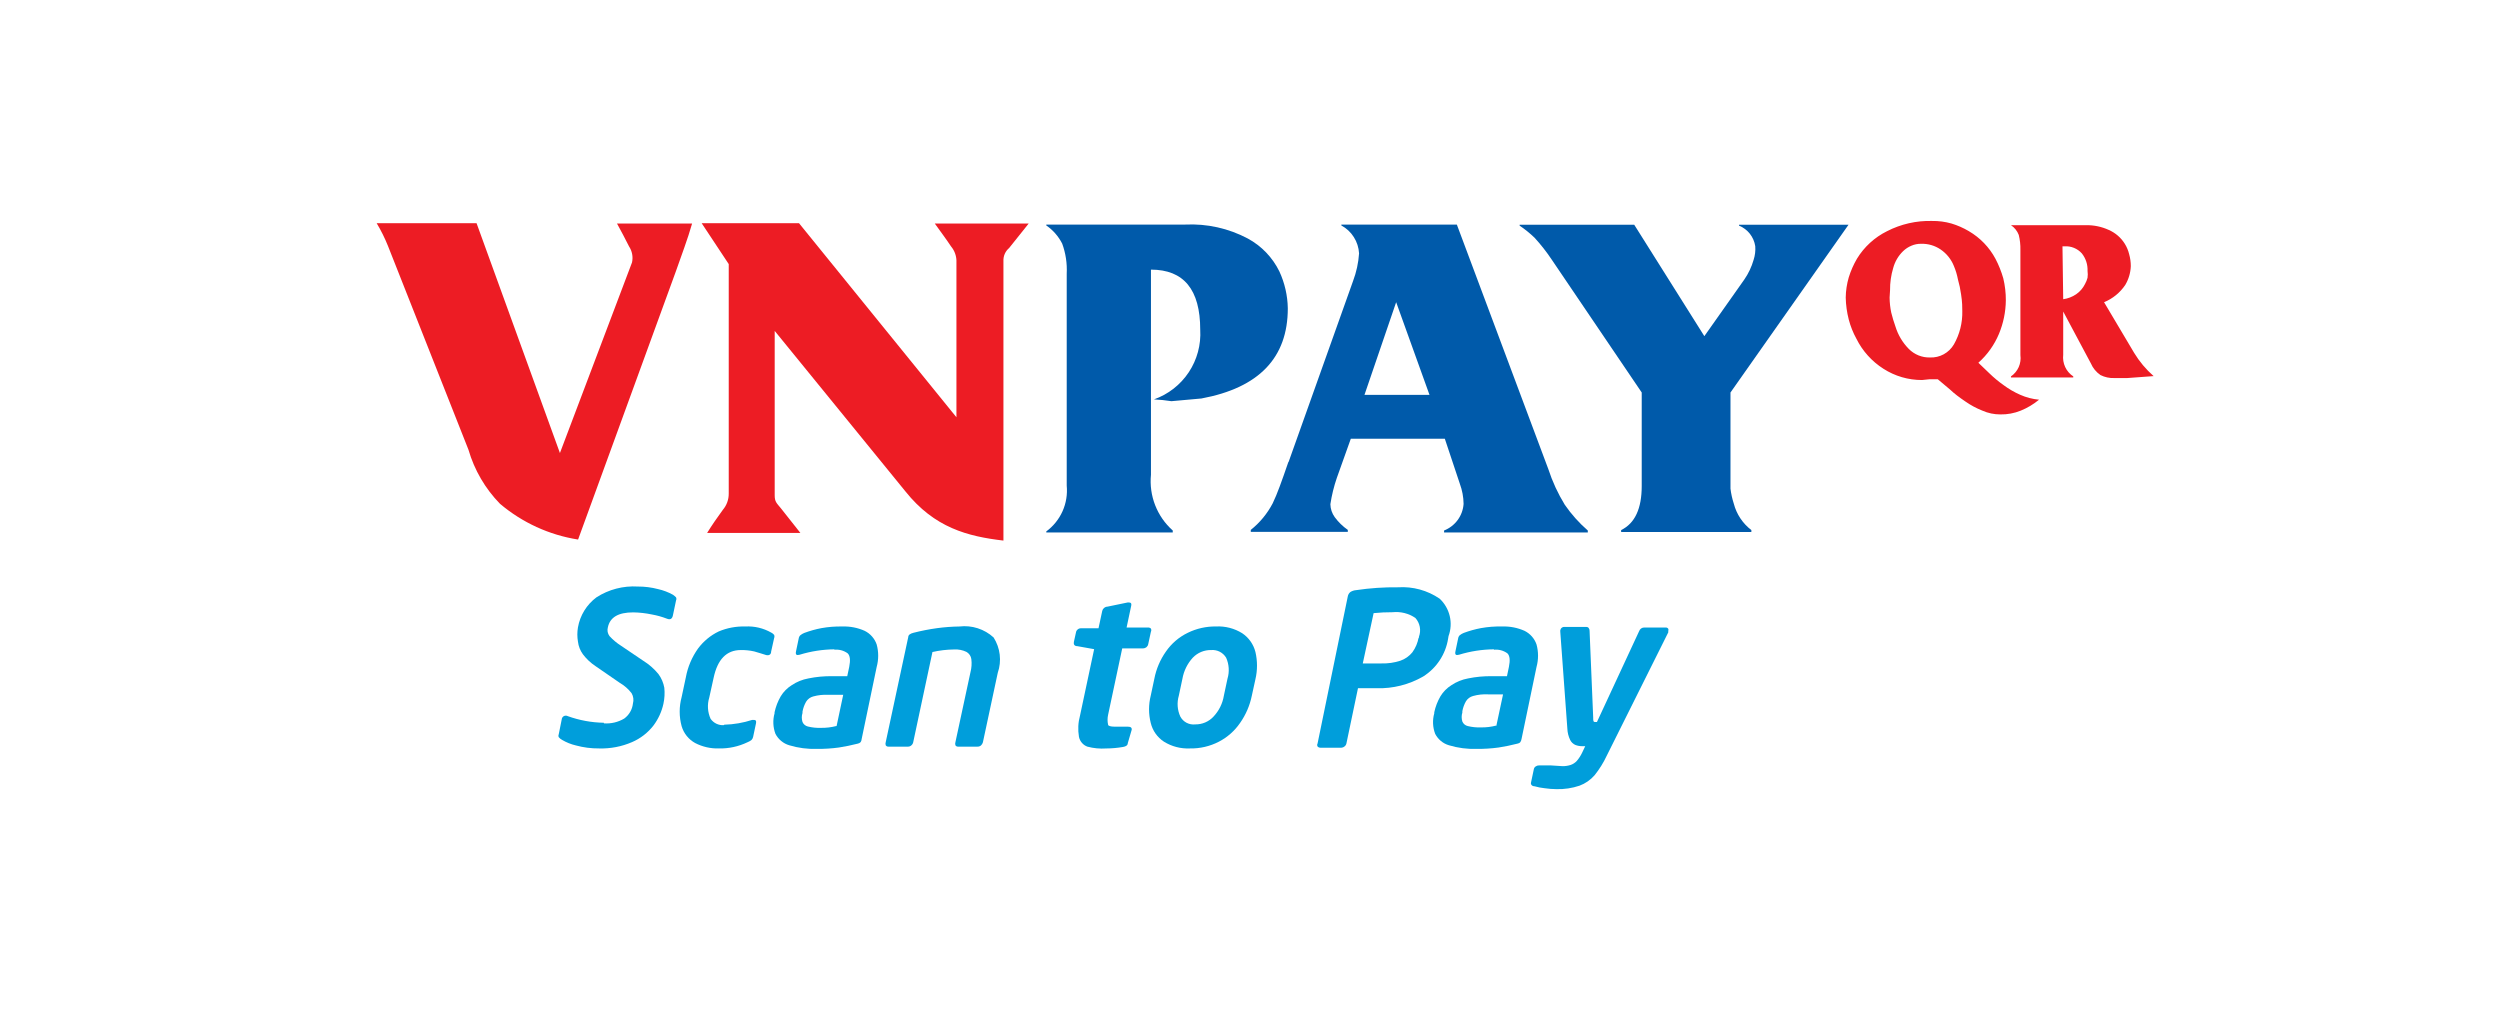 <svg width="99" height="40" viewBox="0 0 99 40" fill="none" xmlns="http://www.w3.org/2000/svg">
<g clip-path="url(#clip0_1212_7823)">
<path d="M23.916 28.645C24.197 28.665 24.477 28.599 24.719 28.455C24.815 28.385 24.895 28.296 24.954 28.194C25.014 28.091 25.051 27.977 25.064 27.86C25.083 27.791 25.088 27.72 25.079 27.649C25.07 27.579 25.046 27.511 25.01 27.449C24.882 27.284 24.722 27.144 24.541 27.039L23.583 26.379C23.391 26.252 23.222 26.093 23.083 25.909C22.976 25.762 22.908 25.59 22.887 25.409C22.855 25.222 22.855 25.031 22.887 24.844C22.97 24.369 23.232 23.944 23.619 23.655C24.106 23.341 24.681 23.191 25.26 23.227C25.529 23.226 25.797 23.26 26.057 23.328C26.265 23.374 26.465 23.45 26.652 23.554C26.695 23.583 26.735 23.617 26.771 23.655C26.78 23.674 26.785 23.696 26.785 23.717C26.785 23.739 26.78 23.76 26.771 23.78L26.646 24.375C26.616 24.511 26.539 24.553 26.408 24.499C26.216 24.425 26.017 24.369 25.813 24.333C25.571 24.282 25.324 24.254 25.076 24.25C24.481 24.25 24.154 24.446 24.071 24.844C24.055 24.903 24.052 24.965 24.063 25.024C24.075 25.084 24.1 25.141 24.136 25.189C24.273 25.338 24.429 25.468 24.6 25.576L25.48 26.171C25.706 26.311 25.907 26.488 26.075 26.694C26.193 26.854 26.272 27.04 26.307 27.235C26.329 27.448 26.317 27.663 26.271 27.872C26.203 28.182 26.069 28.474 25.879 28.728C25.656 29.017 25.363 29.244 25.028 29.388C24.617 29.566 24.173 29.651 23.726 29.638C23.414 29.641 23.104 29.601 22.804 29.519C22.611 29.474 22.427 29.399 22.257 29.299C22.206 29.272 22.162 29.236 22.126 29.192C22.118 29.174 22.114 29.155 22.114 29.136C22.114 29.116 22.118 29.097 22.126 29.079L22.245 28.484C22.247 28.458 22.256 28.432 22.271 28.41C22.286 28.388 22.306 28.37 22.33 28.358C22.354 28.345 22.38 28.339 22.407 28.339C22.433 28.34 22.459 28.346 22.483 28.359C22.941 28.524 23.423 28.613 23.91 28.621" fill="#009EDB"/>
<path d="M28.682 28.698C29.058 28.688 29.43 28.624 29.788 28.508C29.913 28.508 29.96 28.508 29.937 28.645L29.824 29.18C29.814 29.227 29.792 29.271 29.758 29.305C29.709 29.342 29.655 29.372 29.598 29.394C29.247 29.562 28.862 29.646 28.474 29.638C28.145 29.649 27.82 29.575 27.528 29.424C27.269 29.281 27.076 29.042 26.993 28.758C26.89 28.38 26.89 27.982 26.993 27.604L27.159 26.825C27.234 26.414 27.399 26.024 27.641 25.683C27.856 25.394 28.137 25.161 28.462 25.005C28.794 24.865 29.154 24.798 29.514 24.809C29.874 24.789 30.231 24.874 30.543 25.052C30.587 25.073 30.626 25.104 30.656 25.142C30.672 25.182 30.672 25.227 30.656 25.267L30.537 25.802C30.537 25.927 30.442 25.968 30.335 25.939C30.228 25.909 30.008 25.832 29.865 25.796C29.692 25.757 29.514 25.739 29.336 25.742C28.771 25.742 28.414 26.111 28.259 26.843L28.087 27.622C28.001 27.901 28.02 28.201 28.14 28.466C28.199 28.549 28.278 28.616 28.37 28.66C28.461 28.703 28.563 28.723 28.664 28.716" fill="#009EDB"/>
<path d="M33.052 25.713C32.582 25.717 32.115 25.789 31.666 25.927C31.541 25.962 31.494 25.927 31.523 25.79L31.63 25.278C31.637 25.231 31.66 25.187 31.696 25.154C31.742 25.116 31.795 25.086 31.85 25.064C32.071 24.982 32.297 24.918 32.528 24.874C32.801 24.825 33.078 24.803 33.355 24.809C33.66 24.798 33.963 24.857 34.241 24.981C34.465 25.092 34.636 25.286 34.717 25.522C34.796 25.812 34.796 26.118 34.717 26.409L34.122 29.263C34.12 29.308 34.105 29.351 34.081 29.388C34.05 29.42 34.011 29.441 33.968 29.448C33.706 29.513 33.456 29.567 33.218 29.602C32.931 29.641 32.64 29.659 32.35 29.656C31.98 29.668 31.61 29.62 31.256 29.513C31.139 29.479 31.03 29.421 30.936 29.343C30.842 29.265 30.764 29.169 30.708 29.061C30.61 28.8 30.597 28.515 30.673 28.246V28.205C30.721 27.983 30.803 27.77 30.917 27.574C31.025 27.395 31.174 27.245 31.351 27.134C31.55 27 31.775 26.909 32.011 26.866C32.322 26.802 32.639 26.772 32.957 26.777H33.551L33.629 26.409C33.682 26.147 33.664 25.968 33.569 25.873C33.415 25.76 33.224 25.709 33.034 25.73M33.129 28.752L33.391 27.515H32.796C32.596 27.504 32.395 27.526 32.201 27.58C32.085 27.611 31.985 27.686 31.922 27.788C31.852 27.91 31.804 28.043 31.779 28.181V28.234C31.742 28.351 31.742 28.475 31.779 28.591C31.798 28.636 31.827 28.675 31.864 28.706C31.902 28.738 31.946 28.759 31.993 28.77C32.164 28.812 32.34 28.83 32.517 28.823C32.717 28.826 32.917 28.802 33.111 28.752" fill="#009EDB"/>
<path d="M38.923 29.395C38.91 29.443 38.883 29.486 38.846 29.52C38.808 29.552 38.759 29.569 38.709 29.567H37.936C37.916 29.568 37.896 29.564 37.878 29.554C37.861 29.545 37.846 29.531 37.835 29.514C37.821 29.473 37.821 29.429 37.835 29.389L38.43 26.623C38.475 26.453 38.487 26.275 38.465 26.1C38.457 26.04 38.435 25.983 38.401 25.934C38.367 25.884 38.322 25.843 38.269 25.814C38.117 25.741 37.95 25.709 37.782 25.719C37.493 25.722 37.206 25.756 36.925 25.82L36.164 29.389C36.155 29.437 36.13 29.481 36.092 29.514C36.055 29.549 36.006 29.568 35.956 29.567H35.182C35.161 29.569 35.14 29.564 35.122 29.555C35.103 29.546 35.087 29.531 35.075 29.514C35.061 29.473 35.061 29.429 35.075 29.389L35.967 25.226C35.967 25.142 36.051 25.089 36.17 25.059C36.479 24.98 36.793 24.918 37.109 24.875C37.403 24.835 37.699 24.813 37.996 24.809C38.239 24.78 38.485 24.804 38.718 24.879C38.951 24.954 39.165 25.078 39.346 25.243C39.477 25.449 39.56 25.681 39.589 25.923C39.618 26.165 39.592 26.41 39.512 26.641L38.923 29.395Z" fill="#009EDB"/>
<path d="M44.66 29.43C44.66 29.514 44.583 29.561 44.476 29.579C44.254 29.618 44.029 29.638 43.804 29.639C43.554 29.656 43.303 29.632 43.06 29.567C42.977 29.537 42.902 29.485 42.844 29.417C42.785 29.349 42.745 29.268 42.727 29.181C42.679 28.899 42.693 28.611 42.769 28.336L43.328 25.707L42.662 25.588C42.549 25.588 42.507 25.517 42.525 25.422L42.608 25.047C42.614 25 42.638 24.958 42.674 24.928C42.71 24.896 42.757 24.879 42.805 24.88H43.501L43.649 24.191C43.66 24.144 43.685 24.103 43.722 24.073C43.759 24.043 43.804 24.025 43.852 24.024L44.66 23.857H44.696C44.785 23.857 44.815 23.899 44.797 23.982L44.613 24.851H45.463C45.484 24.849 45.505 24.852 45.525 24.859C45.544 24.866 45.562 24.878 45.576 24.892C45.586 24.912 45.591 24.933 45.591 24.955C45.591 24.976 45.586 24.998 45.576 25.017L45.469 25.511C45.46 25.558 45.435 25.599 45.398 25.63C45.361 25.659 45.315 25.676 45.267 25.677H44.44L43.881 28.306C43.852 28.436 43.852 28.57 43.881 28.699C43.881 28.746 43.988 28.776 44.137 28.776H44.66C44.779 28.776 44.827 28.818 44.815 28.901L44.66 29.43Z" fill="#009EDB"/>
<path d="M49.572 27.55C49.493 27.937 49.335 28.304 49.108 28.627C48.894 28.94 48.606 29.196 48.269 29.37C47.915 29.554 47.52 29.646 47.121 29.638C46.759 29.655 46.4 29.562 46.092 29.37C45.829 29.199 45.642 28.932 45.569 28.627C45.48 28.273 45.48 27.903 45.569 27.55L45.712 26.878C45.787 26.491 45.943 26.124 46.17 25.802C46.39 25.483 46.689 25.226 47.038 25.058C47.386 24.888 47.769 24.802 48.156 24.808C48.52 24.79 48.882 24.883 49.191 25.076C49.452 25.25 49.639 25.515 49.715 25.819C49.798 26.173 49.798 26.542 49.715 26.896L49.572 27.55ZM48.465 27.55L48.608 26.878C48.691 26.603 48.672 26.307 48.555 26.045C48.494 25.944 48.406 25.862 48.301 25.808C48.196 25.755 48.078 25.732 47.96 25.742C47.825 25.739 47.69 25.765 47.565 25.817C47.44 25.869 47.328 25.947 47.234 26.045C47.021 26.278 46.879 26.567 46.824 26.878L46.681 27.55C46.601 27.824 46.622 28.117 46.741 28.377C46.797 28.482 46.884 28.568 46.99 28.623C47.096 28.678 47.217 28.7 47.335 28.686C47.47 28.688 47.604 28.661 47.728 28.608C47.852 28.555 47.964 28.476 48.055 28.377C48.271 28.148 48.414 27.86 48.465 27.55Z" fill="#009EDB"/>
<path d="M57.345 25.291C57.297 25.597 57.183 25.889 57.013 26.147C56.843 26.406 56.619 26.625 56.357 26.79C55.797 27.112 55.159 27.273 54.514 27.254H54.228H53.937H53.776L53.318 29.442C53.307 29.49 53.28 29.532 53.241 29.561C53.208 29.59 53.166 29.607 53.122 29.609H52.283C52.263 29.609 52.243 29.604 52.225 29.596C52.206 29.588 52.19 29.576 52.176 29.561C52.166 29.543 52.16 29.523 52.16 29.502C52.16 29.481 52.166 29.46 52.176 29.442L53.372 23.62C53.384 23.549 53.422 23.485 53.479 23.441C53.545 23.401 53.621 23.376 53.699 23.37C54.25 23.288 54.807 23.25 55.364 23.257C55.948 23.219 56.528 23.378 57.012 23.709C57.209 23.894 57.347 24.133 57.41 24.397C57.472 24.66 57.456 24.936 57.362 25.19L57.345 25.291ZM56.191 25.291V25.214C56.237 25.088 56.248 24.953 56.223 24.822C56.198 24.691 56.137 24.569 56.048 24.47C55.783 24.29 55.463 24.21 55.144 24.244C54.894 24.243 54.644 24.255 54.395 24.28L53.966 26.272C54.234 26.272 54.484 26.272 54.71 26.272C54.962 26.279 55.213 26.243 55.453 26.165C55.64 26.101 55.804 25.985 55.929 25.832C56.057 25.656 56.143 25.452 56.179 25.237" fill="#009EDB"/>
<path d="M59.164 25.713C58.694 25.717 58.228 25.789 57.778 25.927C57.654 25.962 57.606 25.927 57.636 25.79L57.743 25.278C57.75 25.231 57.773 25.187 57.808 25.154C57.855 25.116 57.907 25.086 57.963 25.064C58.183 24.982 58.41 24.918 58.641 24.874C58.919 24.824 59.202 24.802 59.485 24.809C59.79 24.798 60.093 24.857 60.372 24.981C60.595 25.092 60.767 25.286 60.847 25.522C60.926 25.812 60.926 26.118 60.847 26.409L60.253 29.263C60.246 29.308 60.23 29.35 60.205 29.388C60.176 29.421 60.136 29.442 60.092 29.448C59.83 29.513 59.581 29.567 59.343 29.602C59.055 29.641 58.765 29.659 58.474 29.656C58.104 29.668 57.735 29.62 57.38 29.513C57.263 29.479 57.154 29.421 57.06 29.343C56.966 29.265 56.889 29.169 56.833 29.061C56.734 28.8 56.721 28.515 56.797 28.246V28.205C56.845 27.983 56.927 27.77 57.041 27.574C57.149 27.395 57.298 27.245 57.475 27.134C57.675 27 57.899 26.909 58.135 26.866C58.446 26.802 58.763 26.772 59.081 26.777H59.676L59.753 26.409C59.807 26.147 59.789 25.968 59.694 25.873C59.539 25.76 59.348 25.709 59.158 25.73M59.253 28.752L59.521 27.497H58.926C58.726 27.486 58.525 27.508 58.332 27.562C58.215 27.593 58.115 27.668 58.052 27.77C57.983 27.892 57.934 28.025 57.909 28.163V28.217C57.873 28.333 57.873 28.457 57.909 28.573C57.928 28.618 57.957 28.658 57.995 28.689C58.032 28.72 58.076 28.741 58.123 28.752C58.294 28.794 58.471 28.812 58.647 28.805C58.847 28.809 59.047 28.785 59.242 28.734" fill="#009EDB"/>
<path d="M66.064 24.993V25.041L63.625 29.93C63.496 30.206 63.334 30.465 63.143 30.703C62.982 30.887 62.778 31.028 62.549 31.113C62.256 31.212 61.948 31.258 61.639 31.25C61.481 31.249 61.324 31.237 61.169 31.214C61.034 31.2 60.901 31.175 60.77 31.137C60.663 31.137 60.61 31.059 60.627 30.994L60.74 30.459C60.744 30.437 60.753 30.416 60.765 30.398C60.777 30.379 60.793 30.364 60.812 30.352C60.85 30.324 60.896 30.309 60.943 30.31H61.407L61.877 30.34C61.985 30.341 62.094 30.325 62.198 30.292C62.291 30.26 62.375 30.205 62.442 30.132C62.528 30.031 62.6 29.919 62.656 29.799L62.775 29.549H62.65C62.56 29.549 62.472 29.533 62.388 29.501C62.297 29.463 62.224 29.393 62.18 29.305C62.111 29.164 62.073 29.01 62.067 28.853L61.787 25.017C61.785 24.997 61.785 24.977 61.787 24.957C61.795 24.916 61.818 24.878 61.853 24.854C61.887 24.829 61.93 24.82 61.972 24.826H62.822C62.839 24.826 62.856 24.829 62.872 24.836C62.887 24.844 62.901 24.854 62.911 24.868C62.935 24.898 62.948 24.936 62.947 24.975L63.09 28.407C63.09 28.532 63.09 28.591 63.161 28.591H63.239L64.91 24.993C64.924 24.952 64.95 24.916 64.985 24.89C65.02 24.864 65.063 24.85 65.106 24.85H65.963C65.981 24.849 65.999 24.852 66.015 24.859C66.032 24.867 66.046 24.878 66.058 24.892C66.067 24.907 66.071 24.925 66.071 24.942C66.071 24.96 66.067 24.977 66.058 24.993" fill="#009EDB"/>
<path fill-rule="evenodd" clip-rule="evenodd" d="M14.917 8.84H18.872L22.173 17.94L25.028 10.392C25.052 10.284 25.054 10.171 25.033 10.062C25.013 9.953 24.97 9.848 24.909 9.756C24.76 9.452 24.599 9.161 24.433 8.852H27.407C27.24 9.447 26.979 10.13 26.759 10.761L22.892 21.366C21.751 21.186 20.682 20.696 19.8 19.95C19.214 19.35 18.785 18.614 18.551 17.809L15.363 9.738C15.238 9.427 15.089 9.127 14.917 8.84ZM30.678 13.104V19.611C30.678 19.873 30.749 19.914 30.928 20.134L31.695 21.104H28.002C28.198 20.789 28.412 20.479 28.626 20.188C28.778 20.009 28.86 19.781 28.858 19.546V10.458L27.787 8.84H31.642L37.875 16.524V10.392C37.886 10.161 37.809 9.933 37.66 9.756C37.458 9.452 37.238 9.161 37.018 8.852H40.736L39.962 9.821C39.886 9.885 39.827 9.965 39.787 10.056C39.748 10.147 39.731 10.246 39.736 10.345V21.407C38.321 21.241 37.006 20.902 35.852 19.456L30.678 13.104Z" fill="#ED1C24"/>
<path fill-rule="evenodd" clip-rule="evenodd" d="M73.091 11.783C73.094 11.514 73.135 11.245 73.21 10.986C73.29 10.727 73.4 10.477 73.537 10.243C73.823 9.775 74.236 9.398 74.727 9.155C75.278 8.872 75.892 8.733 76.511 8.75C76.77 8.746 77.029 8.78 77.278 8.851C77.52 8.924 77.751 9.026 77.968 9.155C78.414 9.415 78.778 9.794 79.021 10.249C79.15 10.495 79.254 10.755 79.33 11.022C79.399 11.309 79.433 11.602 79.431 11.896C79.426 12.352 79.333 12.802 79.158 13.223C78.975 13.66 78.697 14.05 78.343 14.365L78.783 14.787C78.957 14.956 79.144 15.111 79.342 15.251C79.545 15.402 79.765 15.53 79.996 15.632C80.234 15.738 80.487 15.804 80.746 15.828C80.528 16.009 80.283 16.155 80.02 16.262C79.765 16.365 79.492 16.416 79.217 16.411C78.972 16.412 78.728 16.362 78.504 16.262C78.262 16.166 78.032 16.043 77.82 15.893C77.594 15.739 77.385 15.584 77.225 15.429L76.737 15.019H76.6H76.404L76.113 15.049C75.571 15.051 75.04 14.896 74.584 14.603C74.125 14.311 73.755 13.9 73.513 13.413C73.381 13.173 73.279 12.917 73.21 12.652C73.137 12.368 73.097 12.076 73.091 11.783ZM74.828 11.783C74.83 11.983 74.852 12.183 74.893 12.378C74.939 12.565 74.995 12.75 75.06 12.931C75.162 13.265 75.344 13.569 75.589 13.818C75.698 13.928 75.829 14.015 75.974 14.074C76.118 14.132 76.272 14.16 76.428 14.156C76.618 14.164 76.806 14.12 76.972 14.029C77.139 13.938 77.278 13.803 77.374 13.639C77.603 13.238 77.718 12.781 77.707 12.319C77.707 12.182 77.707 11.956 77.659 11.659C77.632 11.457 77.59 11.259 77.534 11.064C77.5 10.882 77.446 10.704 77.374 10.534C77.268 10.269 77.086 10.041 76.85 9.88C76.623 9.725 76.352 9.646 76.077 9.654C75.944 9.652 75.812 9.678 75.69 9.731C75.569 9.781 75.458 9.854 75.363 9.946C75.175 10.128 75.039 10.358 74.971 10.612C74.885 10.897 74.843 11.194 74.846 11.492L74.828 11.783ZM81.703 11.849C81.887 11.824 82.062 11.757 82.215 11.653C82.365 11.55 82.486 11.411 82.566 11.248C82.61 11.169 82.644 11.085 82.667 10.998C82.679 10.909 82.679 10.819 82.667 10.731C82.678 10.479 82.598 10.232 82.441 10.035C82.355 9.939 82.248 9.863 82.128 9.815C82.009 9.766 81.88 9.746 81.751 9.755H81.674L81.703 11.849ZM81.703 12.337V14.05C81.684 14.215 81.711 14.383 81.781 14.534C81.851 14.686 81.963 14.814 82.102 14.906V14.948H79.634V14.906C79.768 14.814 79.874 14.686 79.941 14.537C80.007 14.388 80.03 14.223 80.008 14.061V9.898C80.013 9.698 79.991 9.498 79.943 9.303C79.882 9.145 79.774 9.01 79.634 8.917H82.607C82.919 8.912 83.228 8.977 83.511 9.107C83.772 9.222 83.992 9.412 84.142 9.654C84.221 9.781 84.279 9.919 84.314 10.065C84.358 10.219 84.38 10.38 84.38 10.54C84.37 10.803 84.294 11.058 84.16 11.284C83.954 11.59 83.662 11.828 83.321 11.968L84.511 13.972C84.72 14.317 84.981 14.628 85.284 14.894L84.237 14.971H83.981H83.732C83.54 14.979 83.35 14.939 83.178 14.852C83.01 14.737 82.878 14.576 82.798 14.389L81.703 12.337Z" fill="#ED1C24"/>
<path d="M42.242 19.23V10.838C42.263 10.433 42.202 10.028 42.063 9.648C41.916 9.359 41.7 9.112 41.433 8.928V8.893H46.934C47.796 8.851 48.653 9.042 49.414 9.446C49.956 9.74 50.392 10.195 50.663 10.748C50.875 11.207 50.989 11.706 50.997 12.211C50.997 14.166 49.857 15.356 47.577 15.78L46.387 15.887C46.159 15.851 45.928 15.827 45.697 15.816C46.261 15.617 46.744 15.24 47.075 14.742C47.405 14.244 47.565 13.652 47.529 13.056C47.529 11.47 46.879 10.677 45.578 10.677V18.802C45.538 19.211 45.595 19.625 45.745 20.008C45.895 20.392 46.133 20.734 46.441 21.008V21.085H41.433V21.044C41.713 20.837 41.935 20.562 42.077 20.244C42.219 19.926 42.275 19.576 42.242 19.23Z" fill="#005AAA"/>
<path d="M51.023 18.308L53.581 11.129C53.713 10.778 53.794 10.409 53.819 10.034C53.806 9.805 53.735 9.583 53.612 9.39C53.49 9.196 53.319 9.037 53.117 8.928V8.893H57.691L61.313 18.575C61.475 19.071 61.694 19.546 61.967 19.991C62.227 20.366 62.532 20.708 62.877 21.008V21.085H57.185V21.008C57.4 20.923 57.587 20.779 57.724 20.593C57.861 20.407 57.942 20.186 57.958 19.955C57.955 19.683 57.904 19.413 57.81 19.158L57.215 17.374H53.492L52.938 18.926C52.822 19.265 52.736 19.613 52.683 19.967C52.687 20.151 52.747 20.329 52.855 20.479C52.999 20.674 53.174 20.845 53.373 20.984V21.061H49.531V20.984C49.89 20.698 50.186 20.339 50.399 19.931C50.494 19.735 50.583 19.515 50.678 19.259C50.774 19.004 50.892 18.665 51.023 18.284M54.033 15.637H56.608L55.288 11.967L54.033 15.637Z" fill="#005AAA"/>
<path d="M65.012 15.543L61.443 10.273C61.241 9.971 61.016 9.685 60.771 9.416C60.587 9.239 60.388 9.078 60.177 8.935V8.899H64.715L67.492 13.312L69.074 11.07C69.238 10.832 69.363 10.569 69.443 10.291C69.5 10.116 69.522 9.932 69.508 9.749C69.481 9.57 69.407 9.4 69.295 9.257C69.182 9.115 69.034 9.003 68.866 8.935V8.899H73.202L68.527 15.543V18.653C68.527 18.784 68.527 18.909 68.527 19.034C68.527 19.159 68.527 19.26 68.527 19.349C68.551 19.551 68.595 19.75 68.658 19.944C68.766 20.361 69.011 20.729 69.354 20.991V21.068H64.197V20.991C64.744 20.723 65.012 20.14 65.012 19.248V15.543Z" fill="#005AAA"/>
</g>
<defs>
<clipPath id="clip0_1212_7823">
<rect width="70.361" height="22.5" fill="white" transform="translate(14.917 8.75)"/>
</clipPath>
</defs>
</svg>
